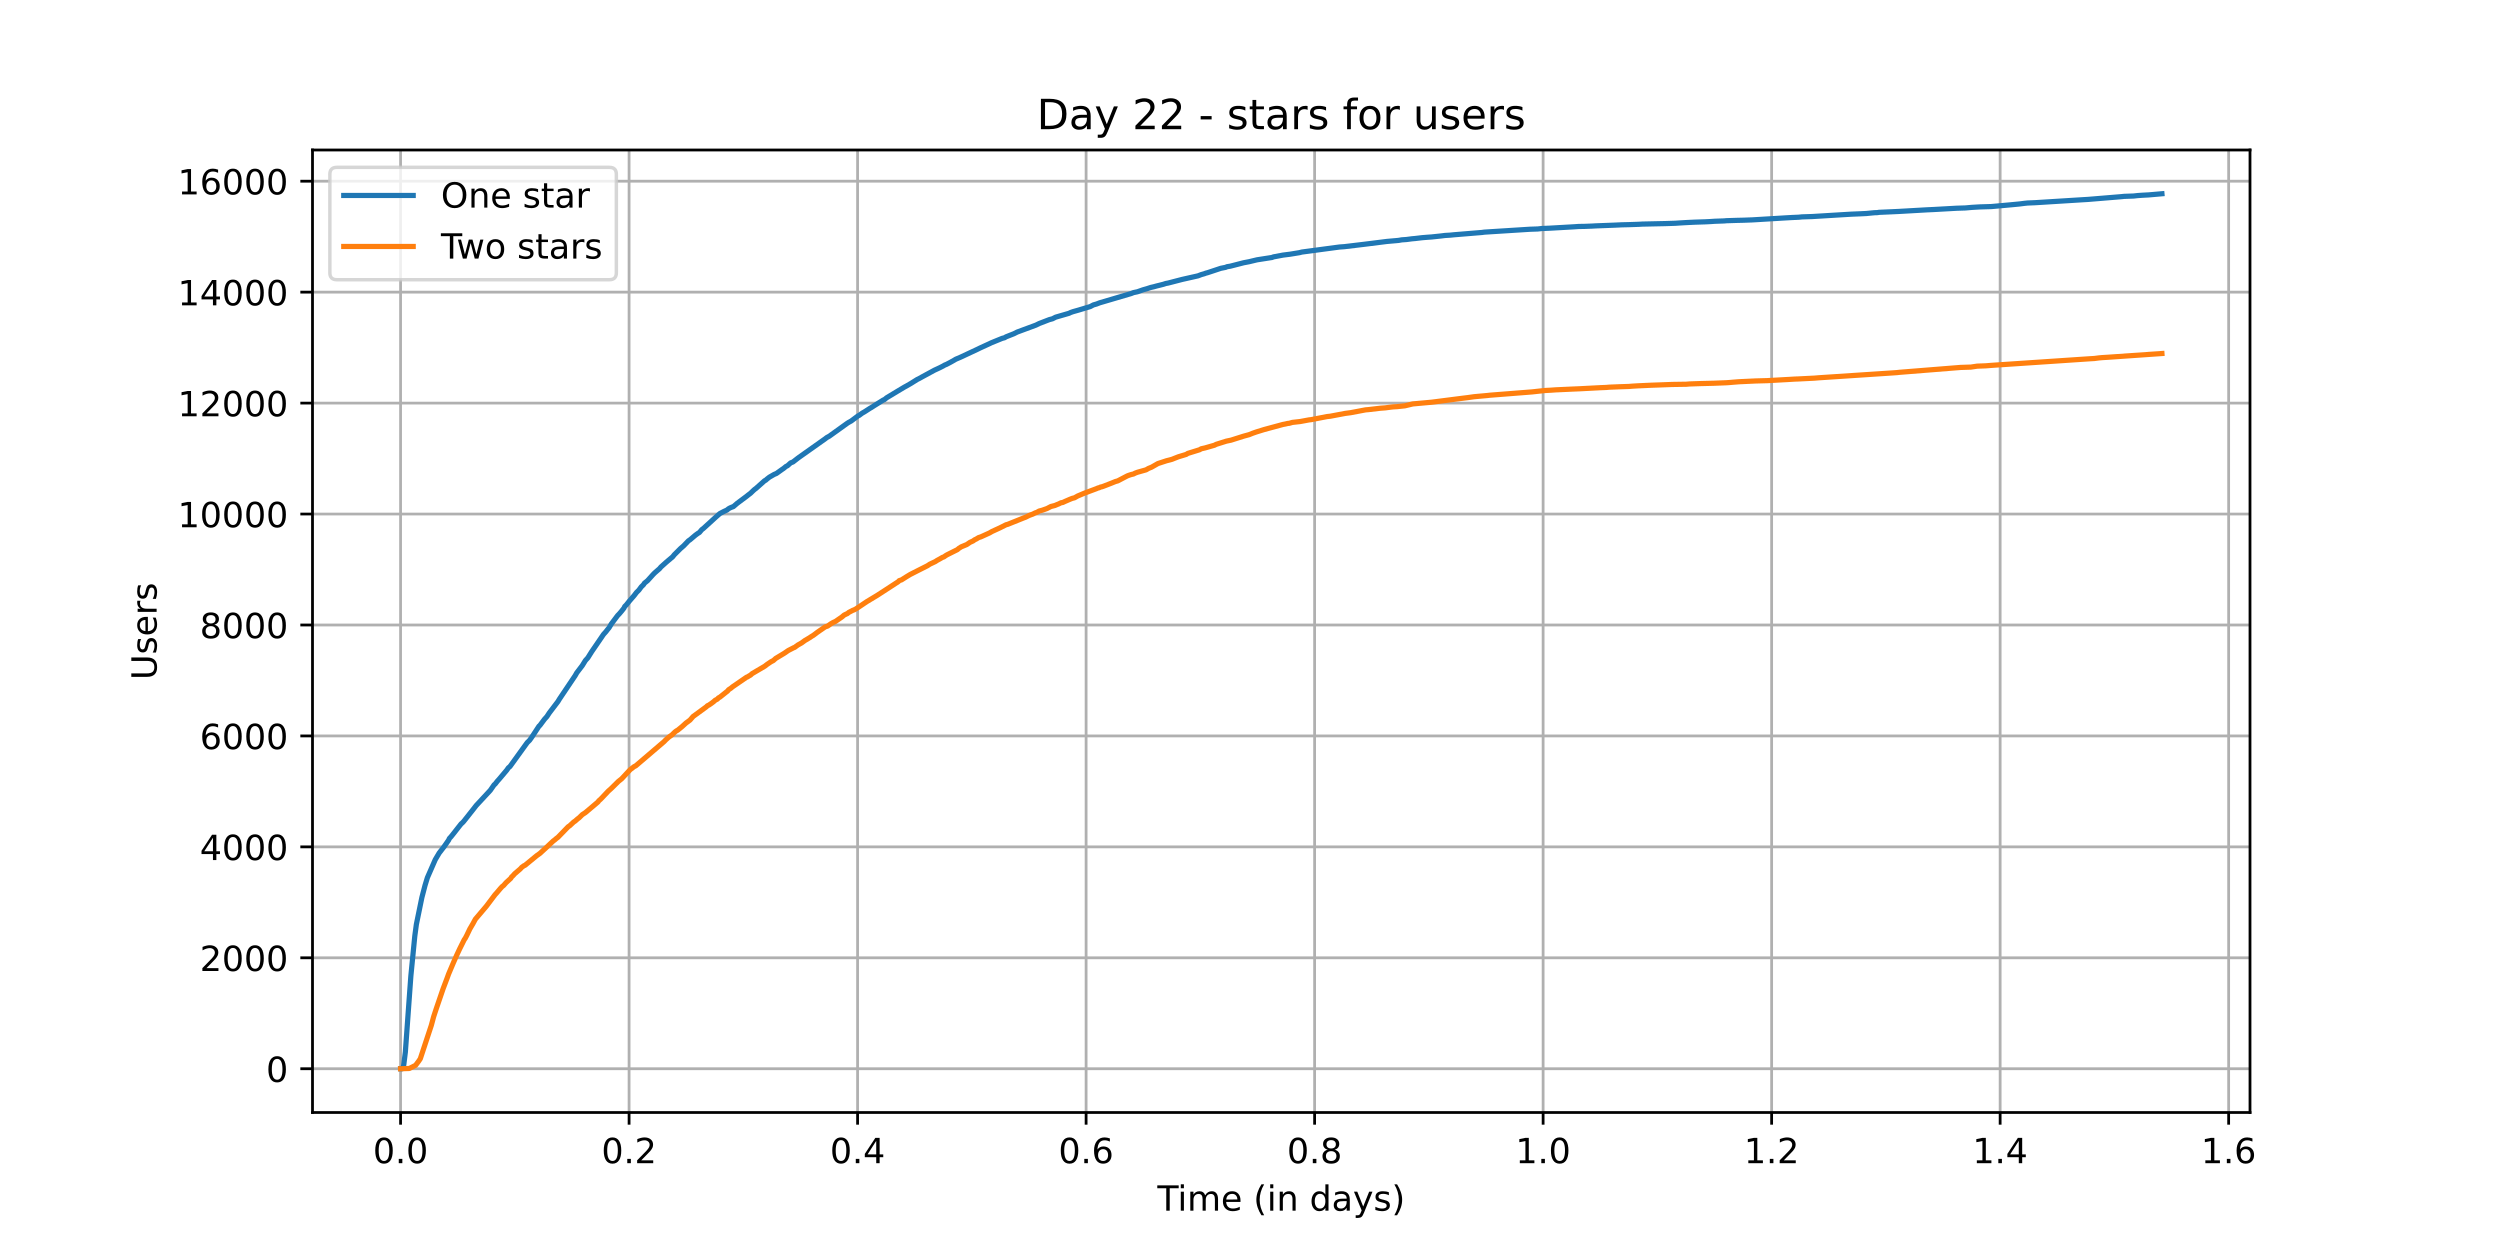 <?xml version="1.0" encoding="utf-8" standalone="no"?>
<!DOCTYPE svg PUBLIC "-//W3C//DTD SVG 1.1//EN"
  "http://www.w3.org/Graphics/SVG/1.1/DTD/svg11.dtd">
<!-- Created with matplotlib (https://matplotlib.org/) -->
<svg height="360pt" version="1.1" viewBox="0 0 720 360" width="720pt" xmlns="http://www.w3.org/2000/svg" xmlns:xlink="http://www.w3.org/1999/xlink">
 <defs>
  <style type="text/css">*{stroke-linecap:butt;stroke-linejoin:round;}</style>
 </defs>
 <g id="figure_1">
  <g id="patch_1">
   <path d="M 0 360 
L 720 360 
L 720 0 
L 0 0 
z
" style="fill:#ffffff;"/>
  </g>
  <g id="axes_1">
   <g id="patch_2">
    <path d="M 90 320.4 
L 648 320.4 
L 648 43.2 
L 90 43.2 
z
" style="fill:#ffffff;"/>
   </g>
   <g id="matplotlib.axis_1">
    <g id="xtick_1">
     <g id="line2d_1">
      <path clip-path="url(#p7022f9f838)" d="M 115.364 320.4 
L 115.364 43.2 
" style="fill:none;stroke:#b0b0b0;stroke-linecap:square;stroke-width:0.8;"/>
     </g>
     <g id="line2d_2">
      <defs>
       <path d="M 0 0 
L 0 3.5 
" id="m8495c98702" style="stroke:#000000;stroke-width:0.8;"/>
      </defs>
      <g>
       <use style="stroke:#000000;stroke-width:0.8;" x="115.364" xlink:href="#m8495c98702" y="320.4"/>
      </g>
     </g>
     <g id="text_1">
      <!-- 0.0 -->
      <g transform="translate(107.412 334.998)scale(0.1 -0.1)">
       <defs>
        <path d="M 31.781 66.406 
Q 24.172 66.406 20.328 58.906 
Q 16.5 51.422 16.5 36.375 
Q 16.5 21.391 20.328 13.891 
Q 24.172 6.391 31.781 6.391 
Q 39.453 6.391 43.281 13.891 
Q 47.125 21.391 47.125 36.375 
Q 47.125 51.422 43.281 58.906 
Q 39.453 66.406 31.781 66.406 
z
M 31.781 74.219 
Q 44.047 74.219 50.516 64.516 
Q 56.984 54.828 56.984 36.375 
Q 56.984 17.969 50.516 8.266 
Q 44.047 -1.422 31.781 -1.422 
Q 19.531 -1.422 13.062 8.266 
Q 6.594 17.969 6.594 36.375 
Q 6.594 54.828 13.062 64.516 
Q 19.531 74.219 31.781 74.219 
z
" id="DejaVuSans-48"/>
        <path d="M 10.688 12.406 
L 21 12.406 
L 21 0 
L 10.688 0 
z
" id="DejaVuSans-46"/>
       </defs>
       <use xlink:href="#DejaVuSans-48"/>
       <use x="63.623" xlink:href="#DejaVuSans-46"/>
       <use x="95.41" xlink:href="#DejaVuSans-48"/>
      </g>
     </g>
    </g>
    <g id="xtick_2">
     <g id="line2d_3">
      <path clip-path="url(#p7022f9f838)" d="M 181.174 320.4 
L 181.174 43.2 
" style="fill:none;stroke:#b0b0b0;stroke-linecap:square;stroke-width:0.8;"/>
     </g>
     <g id="line2d_4">
      <g>
       <use style="stroke:#000000;stroke-width:0.8;" x="181.174" xlink:href="#m8495c98702" y="320.4"/>
      </g>
     </g>
     <g id="text_2">
      <!-- 0.2 -->
      <g transform="translate(173.223 334.998)scale(0.1 -0.1)">
       <defs>
        <path d="M 19.188 8.297 
L 53.609 8.297 
L 53.609 0 
L 7.328 0 
L 7.328 8.297 
Q 12.938 14.109 22.625 23.891 
Q 32.328 33.688 34.812 36.531 
Q 39.547 41.844 41.422 45.531 
Q 43.312 49.219 43.312 52.781 
Q 43.312 58.594 39.234 62.25 
Q 35.156 65.922 28.609 65.922 
Q 23.969 65.922 18.812 64.312 
Q 13.672 62.703 7.812 59.422 
L 7.812 69.391 
Q 13.766 71.781 18.938 73 
Q 24.125 74.219 28.422 74.219 
Q 39.75 74.219 46.484 68.547 
Q 53.219 62.891 53.219 53.422 
Q 53.219 48.922 51.531 44.891 
Q 49.859 40.875 45.406 35.406 
Q 44.188 33.984 37.641 27.219 
Q 31.109 20.453 19.188 8.297 
z
" id="DejaVuSans-50"/>
       </defs>
       <use xlink:href="#DejaVuSans-48"/>
       <use x="63.623" xlink:href="#DejaVuSans-46"/>
       <use x="95.41" xlink:href="#DejaVuSans-50"/>
      </g>
     </g>
    </g>
    <g id="xtick_3">
     <g id="line2d_5">
      <path clip-path="url(#p7022f9f838)" d="M 246.985 320.4 
L 246.985 43.2 
" style="fill:none;stroke:#b0b0b0;stroke-linecap:square;stroke-width:0.8;"/>
     </g>
     <g id="line2d_6">
      <g>
       <use style="stroke:#000000;stroke-width:0.8;" x="246.985" xlink:href="#m8495c98702" y="320.4"/>
      </g>
     </g>
     <g id="text_3">
      <!-- 0.4 -->
      <g transform="translate(239.034 334.998)scale(0.1 -0.1)">
       <defs>
        <path d="M 37.797 64.312 
L 12.891 25.391 
L 37.797 25.391 
z
M 35.203 72.906 
L 47.609 72.906 
L 47.609 25.391 
L 58.016 25.391 
L 58.016 17.188 
L 47.609 17.188 
L 47.609 0 
L 37.797 0 
L 37.797 17.188 
L 4.891 17.188 
L 4.891 26.703 
z
" id="DejaVuSans-52"/>
       </defs>
       <use xlink:href="#DejaVuSans-48"/>
       <use x="63.623" xlink:href="#DejaVuSans-46"/>
       <use x="95.41" xlink:href="#DejaVuSans-52"/>
      </g>
     </g>
    </g>
    <g id="xtick_4">
     <g id="line2d_7">
      <path clip-path="url(#p7022f9f838)" d="M 312.796 320.4 
L 312.796 43.2 
" style="fill:none;stroke:#b0b0b0;stroke-linecap:square;stroke-width:0.8;"/>
     </g>
     <g id="line2d_8">
      <g>
       <use style="stroke:#000000;stroke-width:0.8;" x="312.796" xlink:href="#m8495c98702" y="320.4"/>
      </g>
     </g>
     <g id="text_4">
      <!-- 0.6 -->
      <g transform="translate(304.845 334.998)scale(0.1 -0.1)">
       <defs>
        <path d="M 33.016 40.375 
Q 26.375 40.375 22.484 35.828 
Q 18.609 31.297 18.609 23.391 
Q 18.609 15.531 22.484 10.953 
Q 26.375 6.391 33.016 6.391 
Q 39.656 6.391 43.531 10.953 
Q 47.406 15.531 47.406 23.391 
Q 47.406 31.297 43.531 35.828 
Q 39.656 40.375 33.016 40.375 
z
M 52.594 71.297 
L 52.594 62.312 
Q 48.875 64.062 45.094 64.984 
Q 41.312 65.922 37.594 65.922 
Q 27.828 65.922 22.672 59.328 
Q 17.531 52.734 16.797 39.406 
Q 19.672 43.656 24.016 45.922 
Q 28.375 48.188 33.594 48.188 
Q 44.578 48.188 50.953 41.516 
Q 57.328 34.859 57.328 23.391 
Q 57.328 12.156 50.688 5.359 
Q 44.047 -1.422 33.016 -1.422 
Q 20.359 -1.422 13.672 8.266 
Q 6.984 17.969 6.984 36.375 
Q 6.984 53.656 15.188 63.938 
Q 23.391 74.219 37.203 74.219 
Q 40.922 74.219 44.703 73.484 
Q 48.484 72.75 52.594 71.297 
z
" id="DejaVuSans-54"/>
       </defs>
       <use xlink:href="#DejaVuSans-48"/>
       <use x="63.623" xlink:href="#DejaVuSans-46"/>
       <use x="95.41" xlink:href="#DejaVuSans-54"/>
      </g>
     </g>
    </g>
    <g id="xtick_5">
     <g id="line2d_9">
      <path clip-path="url(#p7022f9f838)" d="M 378.607 320.4 
L 378.607 43.2 
" style="fill:none;stroke:#b0b0b0;stroke-linecap:square;stroke-width:0.8;"/>
     </g>
     <g id="line2d_10">
      <g>
       <use style="stroke:#000000;stroke-width:0.8;" x="378.607" xlink:href="#m8495c98702" y="320.4"/>
      </g>
     </g>
     <g id="text_5">
      <!-- 0.8 -->
      <g transform="translate(370.655 334.998)scale(0.1 -0.1)">
       <defs>
        <path d="M 31.781 34.625 
Q 24.75 34.625 20.719 30.859 
Q 16.703 27.094 16.703 20.516 
Q 16.703 13.922 20.719 10.156 
Q 24.75 6.391 31.781 6.391 
Q 38.812 6.391 42.859 10.172 
Q 46.922 13.969 46.922 20.516 
Q 46.922 27.094 42.891 30.859 
Q 38.875 34.625 31.781 34.625 
z
M 21.922 38.812 
Q 15.578 40.375 12.031 44.719 
Q 8.5 49.078 8.5 55.328 
Q 8.5 64.062 14.719 69.141 
Q 20.953 74.219 31.781 74.219 
Q 42.672 74.219 48.875 69.141 
Q 55.078 64.062 55.078 55.328 
Q 55.078 49.078 51.531 44.719 
Q 48 40.375 41.703 38.812 
Q 48.828 37.156 52.797 32.312 
Q 56.781 27.484 56.781 20.516 
Q 56.781 9.906 50.312 4.234 
Q 43.844 -1.422 31.781 -1.422 
Q 19.734 -1.422 13.25 4.234 
Q 6.781 9.906 6.781 20.516 
Q 6.781 27.484 10.781 32.312 
Q 14.797 37.156 21.922 38.812 
z
M 18.312 54.391 
Q 18.312 48.734 21.844 45.562 
Q 25.391 42.391 31.781 42.391 
Q 38.141 42.391 41.719 45.562 
Q 45.312 48.734 45.312 54.391 
Q 45.312 60.062 41.719 63.234 
Q 38.141 66.406 31.781 66.406 
Q 25.391 66.406 21.844 63.234 
Q 18.312 60.062 18.312 54.391 
z
" id="DejaVuSans-56"/>
       </defs>
       <use xlink:href="#DejaVuSans-48"/>
       <use x="63.623" xlink:href="#DejaVuSans-46"/>
       <use x="95.41" xlink:href="#DejaVuSans-56"/>
      </g>
     </g>
    </g>
    <g id="xtick_6">
     <g id="line2d_11">
      <path clip-path="url(#p7022f9f838)" d="M 444.418 320.4 
L 444.418 43.2 
" style="fill:none;stroke:#b0b0b0;stroke-linecap:square;stroke-width:0.8;"/>
     </g>
     <g id="line2d_12">
      <g>
       <use style="stroke:#000000;stroke-width:0.8;" x="444.418" xlink:href="#m8495c98702" y="320.4"/>
      </g>
     </g>
     <g id="text_6">
      <!-- 1.0 -->
      <g transform="translate(436.466 334.998)scale(0.1 -0.1)">
       <defs>
        <path d="M 12.406 8.297 
L 28.516 8.297 
L 28.516 63.922 
L 10.984 60.406 
L 10.984 69.391 
L 28.422 72.906 
L 38.281 72.906 
L 38.281 8.297 
L 54.391 8.297 
L 54.391 0 
L 12.406 0 
z
" id="DejaVuSans-49"/>
       </defs>
       <use xlink:href="#DejaVuSans-49"/>
       <use x="63.623" xlink:href="#DejaVuSans-46"/>
       <use x="95.41" xlink:href="#DejaVuSans-48"/>
      </g>
     </g>
    </g>
    <g id="xtick_7">
     <g id="line2d_13">
      <path clip-path="url(#p7022f9f838)" d="M 510.229 320.4 
L 510.229 43.2 
" style="fill:none;stroke:#b0b0b0;stroke-linecap:square;stroke-width:0.8;"/>
     </g>
     <g id="line2d_14">
      <g>
       <use style="stroke:#000000;stroke-width:0.8;" x="510.229" xlink:href="#m8495c98702" y="320.4"/>
      </g>
     </g>
     <g id="text_7">
      <!-- 1.2 -->
      <g transform="translate(502.277 334.998)scale(0.1 -0.1)">
       <use xlink:href="#DejaVuSans-49"/>
       <use x="63.623" xlink:href="#DejaVuSans-46"/>
       <use x="95.41" xlink:href="#DejaVuSans-50"/>
      </g>
     </g>
    </g>
    <g id="xtick_8">
     <g id="line2d_15">
      <path clip-path="url(#p7022f9f838)" d="M 576.039 320.4 
L 576.039 43.2 
" style="fill:none;stroke:#b0b0b0;stroke-linecap:square;stroke-width:0.8;"/>
     </g>
     <g id="line2d_16">
      <g>
       <use style="stroke:#000000;stroke-width:0.8;" x="576.039" xlink:href="#m8495c98702" y="320.4"/>
      </g>
     </g>
     <g id="text_8">
      <!-- 1.4 -->
      <g transform="translate(568.088 334.998)scale(0.1 -0.1)">
       <use xlink:href="#DejaVuSans-49"/>
       <use x="63.623" xlink:href="#DejaVuSans-46"/>
       <use x="95.41" xlink:href="#DejaVuSans-52"/>
      </g>
     </g>
    </g>
    <g id="xtick_9">
     <g id="line2d_17">
      <path clip-path="url(#p7022f9f838)" d="M 641.85 320.4 
L 641.85 43.2 
" style="fill:none;stroke:#b0b0b0;stroke-linecap:square;stroke-width:0.8;"/>
     </g>
     <g id="line2d_18">
      <g>
       <use style="stroke:#000000;stroke-width:0.8;" x="641.85" xlink:href="#m8495c98702" y="320.4"/>
      </g>
     </g>
     <g id="text_9">
      <!-- 1.6 -->
      <g transform="translate(633.899 334.998)scale(0.1 -0.1)">
       <use xlink:href="#DejaVuSans-49"/>
       <use x="63.623" xlink:href="#DejaVuSans-46"/>
       <use x="95.41" xlink:href="#DejaVuSans-54"/>
      </g>
     </g>
    </g>
    <g id="text_10">
     <!-- Time (in days) -->
     <g transform="translate(333.327 348.677)scale(0.1 -0.1)">
      <defs>
       <path d="M -0.297 72.906 
L 61.375 72.906 
L 61.375 64.594 
L 35.5 64.594 
L 35.5 0 
L 25.594 0 
L 25.594 64.594 
L -0.297 64.594 
z
" id="DejaVuSans-84"/>
       <path d="M 9.422 54.688 
L 18.406 54.688 
L 18.406 0 
L 9.422 0 
z
M 9.422 75.984 
L 18.406 75.984 
L 18.406 64.594 
L 9.422 64.594 
z
" id="DejaVuSans-105"/>
       <path d="M 52 44.188 
Q 55.375 50.25 60.062 53.125 
Q 64.75 56 71.094 56 
Q 79.641 56 84.281 50.016 
Q 88.922 44.047 88.922 33.016 
L 88.922 0 
L 79.891 0 
L 79.891 32.719 
Q 79.891 40.578 77.094 44.375 
Q 74.312 48.188 68.609 48.188 
Q 61.625 48.188 57.562 43.547 
Q 53.516 38.922 53.516 30.906 
L 53.516 0 
L 44.484 0 
L 44.484 32.719 
Q 44.484 40.625 41.703 44.406 
Q 38.922 48.188 33.109 48.188 
Q 26.219 48.188 22.156 43.531 
Q 18.109 38.875 18.109 30.906 
L 18.109 0 
L 9.078 0 
L 9.078 54.688 
L 18.109 54.688 
L 18.109 46.188 
Q 21.188 51.219 25.484 53.609 
Q 29.781 56 35.688 56 
Q 41.656 56 45.828 52.969 
Q 50 49.953 52 44.188 
z
" id="DejaVuSans-109"/>
       <path d="M 56.203 29.594 
L 56.203 25.203 
L 14.891 25.203 
Q 15.484 15.922 20.484 11.062 
Q 25.484 6.203 34.422 6.203 
Q 39.594 6.203 44.453 7.469 
Q 49.312 8.734 54.109 11.281 
L 54.109 2.781 
Q 49.266 0.734 44.188 -0.344 
Q 39.109 -1.422 33.891 -1.422 
Q 20.797 -1.422 13.156 6.188 
Q 5.516 13.812 5.516 26.812 
Q 5.516 40.234 12.766 48.109 
Q 20.016 56 32.328 56 
Q 43.359 56 49.781 48.891 
Q 56.203 41.797 56.203 29.594 
z
M 47.219 32.234 
Q 47.125 39.594 43.094 43.984 
Q 39.062 48.391 32.422 48.391 
Q 24.906 48.391 20.391 44.141 
Q 15.875 39.891 15.188 32.172 
z
" id="DejaVuSans-101"/>
       <path id="DejaVuSans-32"/>
       <path d="M 31 75.875 
Q 24.469 64.656 21.281 53.656 
Q 18.109 42.672 18.109 31.391 
Q 18.109 20.125 21.312 9.062 
Q 24.516 -2 31 -13.188 
L 23.188 -13.188 
Q 15.875 -1.703 12.234 9.375 
Q 8.594 20.453 8.594 31.391 
Q 8.594 42.281 12.203 53.312 
Q 15.828 64.359 23.188 75.875 
z
" id="DejaVuSans-40"/>
       <path d="M 54.891 33.016 
L 54.891 0 
L 45.906 0 
L 45.906 32.719 
Q 45.906 40.484 42.875 44.328 
Q 39.844 48.188 33.797 48.188 
Q 26.516 48.188 22.312 43.547 
Q 18.109 38.922 18.109 30.906 
L 18.109 0 
L 9.078 0 
L 9.078 54.688 
L 18.109 54.688 
L 18.109 46.188 
Q 21.344 51.125 25.703 53.562 
Q 30.078 56 35.797 56 
Q 45.219 56 50.047 50.172 
Q 54.891 44.344 54.891 33.016 
z
" id="DejaVuSans-110"/>
       <path d="M 45.406 46.391 
L 45.406 75.984 
L 54.391 75.984 
L 54.391 0 
L 45.406 0 
L 45.406 8.203 
Q 42.578 3.328 38.25 0.953 
Q 33.938 -1.422 27.875 -1.422 
Q 17.969 -1.422 11.734 6.484 
Q 5.516 14.406 5.516 27.297 
Q 5.516 40.188 11.734 48.094 
Q 17.969 56 27.875 56 
Q 33.938 56 38.25 53.625 
Q 42.578 51.266 45.406 46.391 
z
M 14.797 27.297 
Q 14.797 17.391 18.875 11.75 
Q 22.953 6.109 30.078 6.109 
Q 37.203 6.109 41.297 11.75 
Q 45.406 17.391 45.406 27.297 
Q 45.406 37.203 41.297 42.844 
Q 37.203 48.484 30.078 48.484 
Q 22.953 48.484 18.875 42.844 
Q 14.797 37.203 14.797 27.297 
z
" id="DejaVuSans-100"/>
       <path d="M 34.281 27.484 
Q 23.391 27.484 19.188 25 
Q 14.984 22.516 14.984 16.5 
Q 14.984 11.719 18.141 8.906 
Q 21.297 6.109 26.703 6.109 
Q 34.188 6.109 38.703 11.406 
Q 43.219 16.703 43.219 25.484 
L 43.219 27.484 
z
M 52.203 31.203 
L 52.203 0 
L 43.219 0 
L 43.219 8.297 
Q 40.141 3.328 35.547 0.953 
Q 30.953 -1.422 24.312 -1.422 
Q 15.922 -1.422 10.953 3.297 
Q 6 8.016 6 15.922 
Q 6 25.141 12.172 29.828 
Q 18.359 34.516 30.609 34.516 
L 43.219 34.516 
L 43.219 35.406 
Q 43.219 41.609 39.141 45 
Q 35.062 48.391 27.688 48.391 
Q 23 48.391 18.547 47.266 
Q 14.109 46.141 10.016 43.891 
L 10.016 52.203 
Q 14.938 54.109 19.578 55.047 
Q 24.219 56 28.609 56 
Q 40.484 56 46.344 49.844 
Q 52.203 43.703 52.203 31.203 
z
" id="DejaVuSans-97"/>
       <path d="M 32.172 -5.078 
Q 28.375 -14.844 24.75 -17.812 
Q 21.141 -20.797 15.094 -20.797 
L 7.906 -20.797 
L 7.906 -13.281 
L 13.188 -13.281 
Q 16.891 -13.281 18.938 -11.516 
Q 21 -9.766 23.484 -3.219 
L 25.094 0.875 
L 2.984 54.688 
L 12.5 54.688 
L 29.594 11.922 
L 46.688 54.688 
L 56.203 54.688 
z
" id="DejaVuSans-121"/>
       <path d="M 44.281 53.078 
L 44.281 44.578 
Q 40.484 46.531 36.375 47.5 
Q 32.281 48.484 27.875 48.484 
Q 21.188 48.484 17.844 46.438 
Q 14.5 44.391 14.5 40.281 
Q 14.5 37.156 16.891 35.375 
Q 19.281 33.594 26.516 31.984 
L 29.594 31.297 
Q 39.156 29.25 43.188 25.516 
Q 47.219 21.781 47.219 15.094 
Q 47.219 7.469 41.188 3.016 
Q 35.156 -1.422 24.609 -1.422 
Q 20.219 -1.422 15.453 -0.562 
Q 10.688 0.297 5.422 2 
L 5.422 11.281 
Q 10.406 8.688 15.234 7.391 
Q 20.062 6.109 24.812 6.109 
Q 31.156 6.109 34.562 8.281 
Q 37.984 10.453 37.984 14.406 
Q 37.984 18.062 35.516 20.016 
Q 33.062 21.969 24.703 23.781 
L 21.578 24.516 
Q 13.234 26.266 9.516 29.906 
Q 5.812 33.547 5.812 39.891 
Q 5.812 47.609 11.281 51.797 
Q 16.75 56 26.812 56 
Q 31.781 56 36.172 55.266 
Q 40.578 54.547 44.281 53.078 
z
" id="DejaVuSans-115"/>
       <path d="M 8.016 75.875 
L 15.828 75.875 
Q 23.141 64.359 26.781 53.312 
Q 30.422 42.281 30.422 31.391 
Q 30.422 20.453 26.781 9.375 
Q 23.141 -1.703 15.828 -13.188 
L 8.016 -13.188 
Q 14.5 -2 17.703 9.062 
Q 20.906 20.125 20.906 31.391 
Q 20.906 42.672 17.703 53.656 
Q 14.5 64.656 8.016 75.875 
z
" id="DejaVuSans-41"/>
      </defs>
      <use xlink:href="#DejaVuSans-84"/>
      <use x="57.959" xlink:href="#DejaVuSans-105"/>
      <use x="85.742" xlink:href="#DejaVuSans-109"/>
      <use x="183.154" xlink:href="#DejaVuSans-101"/>
      <use x="244.678" xlink:href="#DejaVuSans-32"/>
      <use x="276.465" xlink:href="#DejaVuSans-40"/>
      <use x="315.479" xlink:href="#DejaVuSans-105"/>
      <use x="343.262" xlink:href="#DejaVuSans-110"/>
      <use x="406.641" xlink:href="#DejaVuSans-32"/>
      <use x="438.428" xlink:href="#DejaVuSans-100"/>
      <use x="501.904" xlink:href="#DejaVuSans-97"/>
      <use x="563.184" xlink:href="#DejaVuSans-121"/>
      <use x="622.363" xlink:href="#DejaVuSans-115"/>
      <use x="674.463" xlink:href="#DejaVuSans-41"/>
     </g>
    </g>
   </g>
   <g id="matplotlib.axis_2">
    <g id="ytick_1">
     <g id="line2d_19">
      <path clip-path="url(#p7022f9f838)" d="M 90 307.8 
L 648 307.8 
" style="fill:none;stroke:#b0b0b0;stroke-linecap:square;stroke-width:0.8;"/>
     </g>
     <g id="line2d_20">
      <defs>
       <path d="M 0 0 
L -3.5 0 
" id="m75732cd779" style="stroke:#000000;stroke-width:0.8;"/>
      </defs>
      <g>
       <use style="stroke:#000000;stroke-width:0.8;" x="90" xlink:href="#m75732cd779" y="307.8"/>
      </g>
     </g>
     <g id="text_11">
      <!-- 0 -->
      <g transform="translate(76.638 311.599)scale(0.1 -0.1)">
       <use xlink:href="#DejaVuSans-48"/>
      </g>
     </g>
    </g>
    <g id="ytick_2">
     <g id="line2d_21">
      <path clip-path="url(#p7022f9f838)" d="M 90 275.849 
L 648 275.849 
" style="fill:none;stroke:#b0b0b0;stroke-linecap:square;stroke-width:0.8;"/>
     </g>
     <g id="line2d_22">
      <g>
       <use style="stroke:#000000;stroke-width:0.8;" x="90" xlink:href="#m75732cd779" y="275.849"/>
      </g>
     </g>
     <g id="text_12">
      <!-- 2000 -->
      <g transform="translate(57.55 279.648)scale(0.1 -0.1)">
       <use xlink:href="#DejaVuSans-50"/>
       <use x="63.623" xlink:href="#DejaVuSans-48"/>
       <use x="127.246" xlink:href="#DejaVuSans-48"/>
       <use x="190.869" xlink:href="#DejaVuSans-48"/>
      </g>
     </g>
    </g>
    <g id="ytick_3">
     <g id="line2d_23">
      <path clip-path="url(#p7022f9f838)" d="M 90 243.897 
L 648 243.897 
" style="fill:none;stroke:#b0b0b0;stroke-linecap:square;stroke-width:0.8;"/>
     </g>
     <g id="line2d_24">
      <g>
       <use style="stroke:#000000;stroke-width:0.8;" x="90" xlink:href="#m75732cd779" y="243.897"/>
      </g>
     </g>
     <g id="text_13">
      <!-- 4000 -->
      <g transform="translate(57.55 247.697)scale(0.1 -0.1)">
       <use xlink:href="#DejaVuSans-52"/>
       <use x="63.623" xlink:href="#DejaVuSans-48"/>
       <use x="127.246" xlink:href="#DejaVuSans-48"/>
       <use x="190.869" xlink:href="#DejaVuSans-48"/>
      </g>
     </g>
    </g>
    <g id="ytick_4">
     <g id="line2d_25">
      <path clip-path="url(#p7022f9f838)" d="M 90 211.946 
L 648 211.946 
" style="fill:none;stroke:#b0b0b0;stroke-linecap:square;stroke-width:0.8;"/>
     </g>
     <g id="line2d_26">
      <g>
       <use style="stroke:#000000;stroke-width:0.8;" x="90" xlink:href="#m75732cd779" y="211.946"/>
      </g>
     </g>
     <g id="text_14">
      <!-- 6000 -->
      <g transform="translate(57.55 215.745)scale(0.1 -0.1)">
       <use xlink:href="#DejaVuSans-54"/>
       <use x="63.623" xlink:href="#DejaVuSans-48"/>
       <use x="127.246" xlink:href="#DejaVuSans-48"/>
       <use x="190.869" xlink:href="#DejaVuSans-48"/>
      </g>
     </g>
    </g>
    <g id="ytick_5">
     <g id="line2d_27">
      <path clip-path="url(#p7022f9f838)" d="M 90 179.995 
L 648 179.995 
" style="fill:none;stroke:#b0b0b0;stroke-linecap:square;stroke-width:0.8;"/>
     </g>
     <g id="line2d_28">
      <g>
       <use style="stroke:#000000;stroke-width:0.8;" x="90" xlink:href="#m75732cd779" y="179.995"/>
      </g>
     </g>
     <g id="text_15">
      <!-- 8000 -->
      <g transform="translate(57.55 183.794)scale(0.1 -0.1)">
       <use xlink:href="#DejaVuSans-56"/>
       <use x="63.623" xlink:href="#DejaVuSans-48"/>
       <use x="127.246" xlink:href="#DejaVuSans-48"/>
       <use x="190.869" xlink:href="#DejaVuSans-48"/>
      </g>
     </g>
    </g>
    <g id="ytick_6">
     <g id="line2d_29">
      <path clip-path="url(#p7022f9f838)" d="M 90 148.043 
L 648 148.043 
" style="fill:none;stroke:#b0b0b0;stroke-linecap:square;stroke-width:0.8;"/>
     </g>
     <g id="line2d_30">
      <g>
       <use style="stroke:#000000;stroke-width:0.8;" x="90" xlink:href="#m75732cd779" y="148.043"/>
      </g>
     </g>
     <g id="text_16">
      <!-- 10000 -->
      <g transform="translate(51.188 151.843)scale(0.1 -0.1)">
       <use xlink:href="#DejaVuSans-49"/>
       <use x="63.623" xlink:href="#DejaVuSans-48"/>
       <use x="127.246" xlink:href="#DejaVuSans-48"/>
       <use x="190.869" xlink:href="#DejaVuSans-48"/>
       <use x="254.492" xlink:href="#DejaVuSans-48"/>
      </g>
     </g>
    </g>
    <g id="ytick_7">
     <g id="line2d_31">
      <path clip-path="url(#p7022f9f838)" d="M 90 116.092 
L 648 116.092 
" style="fill:none;stroke:#b0b0b0;stroke-linecap:square;stroke-width:0.8;"/>
     </g>
     <g id="line2d_32">
      <g>
       <use style="stroke:#000000;stroke-width:0.8;" x="90" xlink:href="#m75732cd779" y="116.092"/>
      </g>
     </g>
     <g id="text_17">
      <!-- 12000 -->
      <g transform="translate(51.188 119.891)scale(0.1 -0.1)">
       <use xlink:href="#DejaVuSans-49"/>
       <use x="63.623" xlink:href="#DejaVuSans-50"/>
       <use x="127.246" xlink:href="#DejaVuSans-48"/>
       <use x="190.869" xlink:href="#DejaVuSans-48"/>
       <use x="254.492" xlink:href="#DejaVuSans-48"/>
      </g>
     </g>
    </g>
    <g id="ytick_8">
     <g id="line2d_33">
      <path clip-path="url(#p7022f9f838)" d="M 90 84.141 
L 648 84.141 
" style="fill:none;stroke:#b0b0b0;stroke-linecap:square;stroke-width:0.8;"/>
     </g>
     <g id="line2d_34">
      <g>
       <use style="stroke:#000000;stroke-width:0.8;" x="90" xlink:href="#m75732cd779" y="84.141"/>
      </g>
     </g>
     <g id="text_18">
      <!-- 14000 -->
      <g transform="translate(51.188 87.94)scale(0.1 -0.1)">
       <use xlink:href="#DejaVuSans-49"/>
       <use x="63.623" xlink:href="#DejaVuSans-52"/>
       <use x="127.246" xlink:href="#DejaVuSans-48"/>
       <use x="190.869" xlink:href="#DejaVuSans-48"/>
       <use x="254.492" xlink:href="#DejaVuSans-48"/>
      </g>
     </g>
    </g>
    <g id="ytick_9">
     <g id="line2d_35">
      <path clip-path="url(#p7022f9f838)" d="M 90 52.19 
L 648 52.19 
" style="fill:none;stroke:#b0b0b0;stroke-linecap:square;stroke-width:0.8;"/>
     </g>
     <g id="line2d_36">
      <g>
       <use style="stroke:#000000;stroke-width:0.8;" x="90" xlink:href="#m75732cd779" y="52.19"/>
      </g>
     </g>
     <g id="text_19">
      <!-- 16000 -->
      <g transform="translate(51.188 55.989)scale(0.1 -0.1)">
       <use xlink:href="#DejaVuSans-49"/>
       <use x="63.623" xlink:href="#DejaVuSans-54"/>
       <use x="127.246" xlink:href="#DejaVuSans-48"/>
       <use x="190.869" xlink:href="#DejaVuSans-48"/>
       <use x="254.492" xlink:href="#DejaVuSans-48"/>
      </g>
     </g>
    </g>
    <g id="text_20">
     <!-- Users -->
     <g transform="translate(45.108 195.801)rotate(-90)scale(0.1 -0.1)">
      <defs>
       <path d="M 8.688 72.906 
L 18.609 72.906 
L 18.609 28.609 
Q 18.609 16.891 22.844 11.734 
Q 27.094 6.594 36.625 6.594 
Q 46.094 6.594 50.344 11.734 
Q 54.594 16.891 54.594 28.609 
L 54.594 72.906 
L 64.5 72.906 
L 64.5 27.391 
Q 64.5 13.141 57.438 5.859 
Q 50.391 -1.422 36.625 -1.422 
Q 22.797 -1.422 15.734 5.859 
Q 8.688 13.141 8.688 27.391 
z
" id="DejaVuSans-85"/>
       <path d="M 41.109 46.297 
Q 39.594 47.172 37.812 47.578 
Q 36.031 48 33.891 48 
Q 26.266 48 22.188 43.047 
Q 18.109 38.094 18.109 28.812 
L 18.109 0 
L 9.078 0 
L 9.078 54.688 
L 18.109 54.688 
L 18.109 46.188 
Q 20.953 51.172 25.484 53.578 
Q 30.031 56 36.531 56 
Q 37.453 56 38.578 55.875 
Q 39.703 55.766 41.062 55.516 
z
" id="DejaVuSans-114"/>
      </defs>
      <use xlink:href="#DejaVuSans-85"/>
      <use x="73.193" xlink:href="#DejaVuSans-115"/>
      <use x="125.293" xlink:href="#DejaVuSans-101"/>
      <use x="186.816" xlink:href="#DejaVuSans-114"/>
      <use x="227.93" xlink:href="#DejaVuSans-115"/>
     </g>
    </g>
   </g>
   <g id="line2d_37">
    <path clip-path="url(#p7022f9f838)" d="M 115.364 307.8 
L 115.84 307.8 
L 116.064 307.608 
L 116.293 306.618 
L 116.746 302.943 
L 117.653 290.387 
L 118.33 281.073 
L 119.462 269.586 
L 119.915 266.215 
L 121.499 258.483 
L 122.406 255 
L 123.087 252.764 
L 123.99 250.703 
L 125.35 247.588 
L 126.484 245.671 
L 127.84 243.913 
L 128.522 242.939 
L 129.2 241.964 
L 129.425 241.469 
L 129.878 240.99 
L 130.784 239.856 
L 131.691 238.689 
L 132.822 237.252 
L 133.05 237.076 
L 133.504 236.612 
L 136.447 232.89 
L 137.125 232.011 
L 141.204 227.618 
L 141.882 226.644 
L 142.335 225.989 
L 142.56 225.845 
L 143.242 224.966 
L 143.695 224.471 
L 145.957 221.787 
L 146.411 221.132 
L 146.864 220.765 
L 151.845 213.863 
L 152.527 213.192 
L 153.205 212.234 
L 155.242 209.118 
L 155.471 208.943 
L 156.827 207.121 
L 157.508 206.371 
L 158.186 205.332 
L 160.677 202.057 
L 161.13 201.306 
L 165.659 194.565 
L 166.112 193.766 
L 167.696 191.689 
L 168.603 190.219 
L 169.284 189.468 
L 170.415 187.663 
L 171.775 185.682 
L 173.813 182.695 
L 174.491 181.944 
L 174.944 181.353 
L 175.397 180.81 
L 176.075 179.675 
L 177.888 177.263 
L 178.341 176.8 
L 179.019 176.001 
L 179.701 175.138 
L 179.925 174.659 
L 180.378 174.212 
L 181.285 173.077 
L 182.641 171.512 
L 183.322 170.617 
L 184 169.946 
L 184.682 169.019 
L 185.36 168.348 
L 185.585 167.965 
L 186.491 167.23 
L 188.075 165.473 
L 188.529 165.01 
L 189.664 164.019 
L 189.888 163.843 
L 190.342 163.3 
L 191.926 161.878 
L 193.739 160.345 
L 194.192 159.77 
L 196.001 157.964 
L 196.907 157.182 
L 198.267 155.76 
L 198.72 155.456 
L 200.305 154.114 
L 200.986 153.619 
L 201.436 153.347 
L 202.117 152.533 
L 202.571 152.197 
L 204.38 150.552 
L 205.968 149.098 
L 206.417 148.698 
L 207.324 147.9 
L 208.459 147.309 
L 209.361 146.893 
L 209.814 146.526 
L 210.268 146.27 
L 210.949 145.983 
L 211.174 145.935 
L 212.305 144.96 
L 215.024 142.931 
L 215.478 142.564 
L 216.156 142.053 
L 216.833 141.398 
L 217.287 140.982 
L 217.74 140.647 
L 220.231 138.426 
L 220.459 138.346 
L 220.912 137.947 
L 221.59 137.42 
L 222.95 136.637 
L 223.628 136.349 
L 225.212 135.215 
L 225.665 134.911 
L 226.343 134.352 
L 226.796 134.129 
L 227.703 133.314 
L 228.385 133.042 
L 229.74 131.988 
L 230.194 131.652 
L 237.666 126.364 
L 238.119 126.013 
L 238.797 125.646 
L 244.007 121.907 
L 244.46 121.62 
L 245.138 121.252 
L 247.176 119.735 
L 247.404 119.655 
L 247.857 119.319 
L 248.311 118.984 
L 248.989 118.6 
L 250.573 117.578 
L 251.026 117.322 
L 251.708 116.875 
L 253.97 115.469 
L 254.423 115.182 
L 254.652 115.134 
L 255.33 114.574 
L 258.502 112.657 
L 260.54 111.443 
L 260.993 111.204 
L 262.349 110.421 
L 264.162 109.286 
L 264.84 108.951 
L 265.521 108.568 
L 269.143 106.603 
L 270.05 106.187 
L 270.727 105.868 
L 271.634 105.404 
L 272.087 105.133 
L 272.544 104.957 
L 273.675 104.366 
L 274.81 103.727 
L 275.263 103.455 
L 276.619 102.88 
L 281.601 100.548 
L 282.282 100.212 
L 285.002 98.966 
L 285.455 98.743 
L 288.624 97.449 
L 289.301 97.273 
L 289.755 97.001 
L 292.021 96.107 
L 292.927 95.643 
L 298.362 93.63 
L 299.268 93.183 
L 299.722 93.007 
L 302.212 92.049 
L 303.119 91.809 
L 304.025 91.346 
L 307.876 90.228 
L 308.329 90.004 
L 309.01 89.764 
L 310.595 89.317 
L 313.992 88.294 
L 314.898 87.815 
L 315.805 87.56 
L 316.711 87.208 
L 325.772 84.54 
L 326.453 84.269 
L 327.585 84.029 
L 329.173 83.47 
L 330.304 83.15 
L 331.435 82.783 
L 332.341 82.575 
L 333.023 82.383 
L 333.926 82.16 
L 335.061 81.872 
L 335.738 81.649 
L 336.42 81.521 
L 340.495 80.466 
L 345.027 79.444 
L 345.934 79.093 
L 346.84 78.837 
L 347.293 78.661 
L 347.747 78.549 
L 351.597 77.271 
L 352.957 77 
L 353.41 76.808 
L 354.316 76.664 
L 358.167 75.674 
L 359.755 75.37 
L 362.017 74.827 
L 366.321 74.156 
L 366.774 73.98 
L 368.815 73.597 
L 369.493 73.469 
L 371.531 73.213 
L 374.25 72.766 
L 374.932 72.59 
L 385.801 71.137 
L 387.161 71.041 
L 392.371 70.418 
L 394.184 70.194 
L 399.394 69.539 
L 400.3 69.459 
L 402.113 69.299 
L 402.791 69.236 
L 403.697 69.076 
L 405.057 68.98 
L 406.641 68.772 
L 407.548 68.692 
L 409.589 68.453 
L 410.945 68.341 
L 412.305 68.245 
L 415.024 67.957 
L 416.155 67.814 
L 417.739 67.718 
L 418.646 67.622 
L 426.8 66.951 
L 427.478 66.855 
L 440.609 66.024 
L 442.875 65.945 
L 444.006 65.817 
L 446.272 65.721 
L 453.292 65.321 
L 454.651 65.226 
L 456.46 65.194 
L 458.498 65.114 
L 459.633 65.05 
L 462.123 64.954 
L 465.067 64.842 
L 467.105 64.746 
L 469.143 64.698 
L 471.858 64.603 
L 472.993 64.539 
L 477.293 64.443 
L 479.559 64.395 
L 482.503 64.299 
L 483.634 64.219 
L 484.993 64.139 
L 486.125 64.075 
L 488.162 63.98 
L 491.106 63.884 
L 492.694 63.804 
L 493.825 63.724 
L 496.541 63.628 
L 497.223 63.564 
L 500.167 63.468 
L 502.204 63.42 
L 504.695 63.325 
L 513.751 62.781 
L 515.111 62.701 
L 516.242 62.638 
L 518.055 62.558 
L 518.961 62.462 
L 521.905 62.366 
L 531.868 61.759 
L 533.232 61.679 
L 535.947 61.567 
L 537.536 61.487 
L 539.798 61.264 
L 540.704 61.232 
L 541.157 61.152 
L 544.779 60.992 
L 546.832 60.896 
L 554.933 60.433 
L 556.97 60.337 
L 563.536 59.97 
L 566.027 59.89 
L 567.84 59.73 
L 569.424 59.634 
L 570.33 59.586 
L 573.499 59.49 
L 579.159 58.979 
L 581.649 58.74 
L 583.009 58.564 
L 583.915 58.468 
L 586.178 58.372 
L 599.766 57.525 
L 601.351 57.43 
L 610.86 56.647 
L 611.767 56.551 
L 614.482 56.455 
L 615.617 56.327 
L 616.973 56.231 
L 618.786 56.135 
L 622.636 55.8 
L 622.636 55.8 
" style="fill:none;stroke:#1f77b4;stroke-linecap:square;stroke-width:1.5;"/>
   </g>
   <g id="line2d_38">
    <path clip-path="url(#p7022f9f838)" d="M 115.364 307.8 
L 117.877 307.72 
L 119.69 306.81 
L 120.597 305.595 
L 121.05 304.908 
L 124.218 295.307 
L 124.896 292.783 
L 125.578 290.706 
L 127.616 284.747 
L 128.747 281.76 
L 129.2 280.514 
L 130.56 277.302 
L 131.466 275.242 
L 132.369 273.309 
L 133.728 270.577 
L 133.957 270.289 
L 134.41 269.426 
L 135.313 267.541 
L 136.219 265.992 
L 136.901 264.73 
L 140.069 260.991 
L 142.56 257.684 
L 143.013 257.189 
L 144.148 255.847 
L 144.601 255.352 
L 145.051 255 
L 145.733 254.218 
L 147.092 252.972 
L 147.317 252.588 
L 147.77 252.157 
L 148.223 251.646 
L 149.808 250.288 
L 150.261 249.792 
L 150.939 249.297 
L 151.167 249.233 
L 154.564 246.438 
L 155.471 245.798 
L 157.28 244.137 
L 159.317 242.22 
L 159.771 241.884 
L 160.224 241.485 
L 160.677 241.15 
L 163.621 238.114 
L 164.074 237.811 
L 165.205 236.756 
L 165.659 236.453 
L 166.34 235.846 
L 166.794 235.51 
L 167.696 234.616 
L 168.603 234.024 
L 172.228 230.957 
L 172.453 230.622 
L 172.906 230.238 
L 173.359 229.775 
L 175.168 227.858 
L 176.075 227.043 
L 178.112 225.03 
L 179.019 224.311 
L 181.51 221.643 
L 182.641 220.781 
L 183.094 220.557 
L 191.248 213.592 
L 191.701 213.112 
L 192.608 212.298 
L 193.51 211.659 
L 194.417 210.78 
L 194.87 210.444 
L 195.098 210.348 
L 195.776 209.805 
L 196.454 209.246 
L 197.589 208.208 
L 198.042 207.888 
L 198.72 207.377 
L 199.627 206.339 
L 203.477 203.527 
L 203.702 203.271 
L 204.155 203.064 
L 204.833 202.6 
L 205.515 202.089 
L 205.968 201.674 
L 206.646 201.322 
L 206.87 201.019 
L 207.324 200.779 
L 209.59 198.974 
L 209.814 198.654 
L 210.496 198.207 
L 210.949 197.824 
L 215.024 195.028 
L 215.249 194.964 
L 215.702 194.676 
L 216.156 194.421 
L 216.609 194.005 
L 220.231 191.881 
L 220.912 191.353 
L 221.362 191.05 
L 222.043 190.587 
L 222.721 190.235 
L 223.399 189.628 
L 225.89 188.126 
L 227.025 187.344 
L 227.931 186.88 
L 228.609 186.529 
L 228.834 186.465 
L 229.74 185.794 
L 230.872 185.155 
L 231.778 184.484 
L 232.913 183.813 
L 234.497 182.79 
L 235.175 182.263 
L 236.082 181.624 
L 237.666 180.538 
L 238.348 180.314 
L 239.25 179.675 
L 239.932 179.276 
L 240.61 178.972 
L 242.423 177.726 
L 243.101 177.151 
L 243.782 176.816 
L 244.007 176.736 
L 244.46 176.368 
L 245.591 175.777 
L 246.045 175.617 
L 246.951 175.074 
L 249.666 173.253 
L 252.61 171.48 
L 258.727 167.502 
L 258.955 167.23 
L 259.633 167.007 
L 260.311 166.575 
L 260.993 166.144 
L 262.124 165.457 
L 264.162 164.418 
L 267.106 162.933 
L 267.783 162.485 
L 269.372 161.735 
L 269.825 161.431 
L 270.727 160.936 
L 271.409 160.536 
L 271.862 160.377 
L 272.316 160.041 
L 272.773 159.77 
L 275.717 158.3 
L 276.166 157.916 
L 276.848 157.485 
L 278.432 156.83 
L 279.338 156.207 
L 280.245 155.792 
L 280.698 155.456 
L 281.151 155.248 
L 281.829 154.833 
L 282.507 154.609 
L 285.002 153.475 
L 285.68 153.076 
L 287.946 152.037 
L 289.755 151.127 
L 290.208 151.015 
L 294.74 149.194 
L 295.418 148.938 
L 296.324 148.475 
L 297.002 148.219 
L 297.455 148.059 
L 298.137 147.708 
L 298.59 147.564 
L 299.268 147.181 
L 300.175 146.941 
L 300.628 146.781 
L 301.534 146.462 
L 302.666 145.871 
L 303.8 145.583 
L 304.478 145.296 
L 304.932 145.12 
L 305.609 144.784 
L 306.063 144.721 
L 306.744 144.401 
L 308.104 143.81 
L 308.782 143.538 
L 309.464 143.363 
L 310.366 142.851 
L 311.954 142.18 
L 312.632 141.909 
L 315.805 140.727 
L 316.258 140.519 
L 316.483 140.503 
L 316.936 140.279 
L 317.389 140.183 
L 317.842 140.024 
L 320.108 139.145 
L 321.243 138.682 
L 321.921 138.49 
L 324.641 137.068 
L 325.094 136.892 
L 325.772 136.669 
L 326.453 136.509 
L 326.907 136.269 
L 327.585 136.014 
L 330.075 135.311 
L 330.757 134.911 
L 331.663 134.544 
L 333.476 133.506 
L 335.967 132.691 
L 336.87 132.467 
L 337.551 132.275 
L 338.229 132.004 
L 339.364 131.557 
L 341.63 130.87 
L 342.083 130.582 
L 345.481 129.528 
L 345.934 129.256 
L 347.065 129 
L 349.784 128.218 
L 350.237 127.978 
L 350.691 127.834 
L 353.181 127.051 
L 354.541 126.764 
L 358.167 125.614 
L 359.755 125.182 
L 360.657 124.815 
L 361.111 124.655 
L 361.792 124.415 
L 364.058 123.713 
L 369.493 122.243 
L 370.175 122.115 
L 370.853 121.955 
L 371.306 121.907 
L 372.212 121.652 
L 374.479 121.396 
L 376.969 120.933 
L 377.647 120.853 
L 382.179 119.974 
L 383.086 119.878 
L 387.389 119.064 
L 388.974 118.856 
L 393.277 118.041 
L 394.184 117.961 
L 397.581 117.562 
L 398.94 117.466 
L 400.525 117.258 
L 401.207 117.178 
L 402.338 117.115 
L 404.604 116.875 
L 406.87 116.332 
L 412.305 115.837 
L 420.912 114.734 
L 422.721 114.511 
L 423.856 114.351 
L 424.534 114.255 
L 428.384 113.903 
L 429.062 113.824 
L 441.291 112.865 
L 442.422 112.737 
L 444.913 112.466 
L 446.726 112.37 
L 448.082 112.274 
L 452.614 112.066 
L 454.876 111.97 
L 460.989 111.651 
L 462.577 111.587 
L 463.483 111.507 
L 466.652 111.379 
L 469.143 111.299 
L 470.049 111.22 
L 471.633 111.124 
L 475.484 110.948 
L 478.199 110.852 
L 481.596 110.724 
L 485.671 110.66 
L 486.578 110.581 
L 489.75 110.469 
L 493.597 110.373 
L 497.223 110.229 
L 498.129 110.165 
L 499.032 110.085 
L 500.844 109.941 
L 505.601 109.718 
L 508.998 109.622 
L 515.34 109.271 
L 516.924 109.175 
L 517.83 109.143 
L 522.583 108.903 
L 523.718 108.807 
L 545.008 107.401 
L 546.367 107.306 
L 547.061 107.226 
L 564.667 105.82 
L 567.611 105.724 
L 569.424 105.452 
L 571.915 105.356 
L 573.499 105.229 
L 574.859 105.133 
L 601.804 103.328 
L 603.164 103.248 
L 604.519 103.072 
L 605.426 102.992 
L 607.01 102.896 
L 622.636 101.81 
L 622.636 101.81 
" style="fill:none;stroke:#ff7f0e;stroke-linecap:square;stroke-width:1.5;"/>
   </g>
   <g id="patch_3">
    <path d="M 90 320.4 
L 90 43.2 
" style="fill:none;stroke:#000000;stroke-linecap:square;stroke-linejoin:miter;stroke-width:0.8;"/>
   </g>
   <g id="patch_4">
    <path d="M 648 320.4 
L 648 43.2 
" style="fill:none;stroke:#000000;stroke-linecap:square;stroke-linejoin:miter;stroke-width:0.8;"/>
   </g>
   <g id="patch_5">
    <path d="M 90 320.4 
L 648 320.4 
" style="fill:none;stroke:#000000;stroke-linecap:square;stroke-linejoin:miter;stroke-width:0.8;"/>
   </g>
   <g id="patch_6">
    <path d="M 90 43.2 
L 648 43.2 
" style="fill:none;stroke:#000000;stroke-linecap:square;stroke-linejoin:miter;stroke-width:0.8;"/>
   </g>
   <g id="text_21">
    <!-- Day 22 - stars for users -->
    <g transform="translate(298.609 37.2)scale(0.12 -0.12)">
     <defs>
      <path d="M 19.672 64.797 
L 19.672 8.109 
L 31.594 8.109 
Q 46.688 8.109 53.688 14.938 
Q 60.688 21.781 60.688 36.531 
Q 60.688 51.172 53.688 57.984 
Q 46.688 64.797 31.594 64.797 
z
M 9.812 72.906 
L 30.078 72.906 
Q 51.266 72.906 61.172 64.094 
Q 71.094 55.281 71.094 36.531 
Q 71.094 17.672 61.125 8.828 
Q 51.172 0 30.078 0 
L 9.812 0 
z
" id="DejaVuSans-68"/>
      <path d="M 4.891 31.391 
L 31.203 31.391 
L 31.203 23.391 
L 4.891 23.391 
z
" id="DejaVuSans-45"/>
      <path d="M 18.312 70.219 
L 18.312 54.688 
L 36.812 54.688 
L 36.812 47.703 
L 18.312 47.703 
L 18.312 18.016 
Q 18.312 11.328 20.141 9.422 
Q 21.969 7.516 27.594 7.516 
L 36.812 7.516 
L 36.812 0 
L 27.594 0 
Q 17.188 0 13.234 3.875 
Q 9.281 7.766 9.281 18.016 
L 9.281 47.703 
L 2.688 47.703 
L 2.688 54.688 
L 9.281 54.688 
L 9.281 70.219 
z
" id="DejaVuSans-116"/>
      <path d="M 37.109 75.984 
L 37.109 68.5 
L 28.516 68.5 
Q 23.688 68.5 21.797 66.547 
Q 19.922 64.594 19.922 59.516 
L 19.922 54.688 
L 34.719 54.688 
L 34.719 47.703 
L 19.922 47.703 
L 19.922 0 
L 10.891 0 
L 10.891 47.703 
L 2.297 47.703 
L 2.297 54.688 
L 10.891 54.688 
L 10.891 58.5 
Q 10.891 67.625 15.141 71.797 
Q 19.391 75.984 28.609 75.984 
z
" id="DejaVuSans-102"/>
      <path d="M 30.609 48.391 
Q 23.391 48.391 19.188 42.75 
Q 14.984 37.109 14.984 27.297 
Q 14.984 17.484 19.156 11.844 
Q 23.344 6.203 30.609 6.203 
Q 37.797 6.203 41.984 11.859 
Q 46.188 17.531 46.188 27.297 
Q 46.188 37.016 41.984 42.703 
Q 37.797 48.391 30.609 48.391 
z
M 30.609 56 
Q 42.328 56 49.016 48.375 
Q 55.719 40.766 55.719 27.297 
Q 55.719 13.875 49.016 6.219 
Q 42.328 -1.422 30.609 -1.422 
Q 18.844 -1.422 12.172 6.219 
Q 5.516 13.875 5.516 27.297 
Q 5.516 40.766 12.172 48.375 
Q 18.844 56 30.609 56 
z
" id="DejaVuSans-111"/>
      <path d="M 8.5 21.578 
L 8.5 54.688 
L 17.484 54.688 
L 17.484 21.922 
Q 17.484 14.156 20.5 10.266 
Q 23.531 6.391 29.594 6.391 
Q 36.859 6.391 41.078 11.031 
Q 45.312 15.672 45.312 23.688 
L 45.312 54.688 
L 54.297 54.688 
L 54.297 0 
L 45.312 0 
L 45.312 8.406 
Q 42.047 3.422 37.719 1 
Q 33.406 -1.422 27.688 -1.422 
Q 18.266 -1.422 13.375 4.438 
Q 8.5 10.297 8.5 21.578 
z
M 31.109 56 
z
" id="DejaVuSans-117"/>
     </defs>
     <use xlink:href="#DejaVuSans-68"/>
     <use x="77.002" xlink:href="#DejaVuSans-97"/>
     <use x="138.281" xlink:href="#DejaVuSans-121"/>
     <use x="197.461" xlink:href="#DejaVuSans-32"/>
     <use x="229.248" xlink:href="#DejaVuSans-50"/>
     <use x="292.871" xlink:href="#DejaVuSans-50"/>
     <use x="356.494" xlink:href="#DejaVuSans-32"/>
     <use x="388.281" xlink:href="#DejaVuSans-45"/>
     <use x="424.365" xlink:href="#DejaVuSans-32"/>
     <use x="456.152" xlink:href="#DejaVuSans-115"/>
     <use x="508.252" xlink:href="#DejaVuSans-116"/>
     <use x="547.461" xlink:href="#DejaVuSans-97"/>
     <use x="608.74" xlink:href="#DejaVuSans-114"/>
     <use x="649.854" xlink:href="#DejaVuSans-115"/>
     <use x="701.953" xlink:href="#DejaVuSans-32"/>
     <use x="733.74" xlink:href="#DejaVuSans-102"/>
     <use x="768.945" xlink:href="#DejaVuSans-111"/>
     <use x="830.127" xlink:href="#DejaVuSans-114"/>
     <use x="871.24" xlink:href="#DejaVuSans-32"/>
     <use x="903.027" xlink:href="#DejaVuSans-117"/>
     <use x="966.406" xlink:href="#DejaVuSans-115"/>
     <use x="1018.506" xlink:href="#DejaVuSans-101"/>
     <use x="1080.029" xlink:href="#DejaVuSans-114"/>
     <use x="1121.143" xlink:href="#DejaVuSans-115"/>
    </g>
   </g>
   <g id="legend_1">
    <g id="patch_7">
     <path d="M 97 80.556 
L 175.511 80.556 
Q 177.511 80.556 177.511 78.556 
L 177.511 50.2 
Q 177.511 48.2 175.511 48.2 
L 97 48.2 
Q 95 48.2 95 50.2 
L 95 78.556 
Q 95 80.556 97 80.556 
z
" style="fill:#ffffff;opacity:0.8;stroke:#cccccc;stroke-linejoin:miter;"/>
    </g>
    <g id="line2d_39">
     <path d="M 99 56.298 
L 119 56.298 
" style="fill:none;stroke:#1f77b4;stroke-linecap:square;stroke-width:1.5;"/>
    </g>
    <g id="line2d_40"/>
    <g id="text_22">
     <!-- One star -->
     <g transform="translate(127 59.798)scale(0.1 -0.1)">
      <defs>
       <path d="M 39.406 66.219 
Q 28.656 66.219 22.328 58.203 
Q 16.016 50.203 16.016 36.375 
Q 16.016 22.609 22.328 14.594 
Q 28.656 6.594 39.406 6.594 
Q 50.141 6.594 56.422 14.594 
Q 62.703 22.609 62.703 36.375 
Q 62.703 50.203 56.422 58.203 
Q 50.141 66.219 39.406 66.219 
z
M 39.406 74.219 
Q 54.734 74.219 63.906 63.938 
Q 73.094 53.656 73.094 36.375 
Q 73.094 19.141 63.906 8.859 
Q 54.734 -1.422 39.406 -1.422 
Q 24.031 -1.422 14.812 8.828 
Q 5.609 19.094 5.609 36.375 
Q 5.609 53.656 14.812 63.938 
Q 24.031 74.219 39.406 74.219 
z
" id="DejaVuSans-79"/>
      </defs>
      <use xlink:href="#DejaVuSans-79"/>
      <use x="78.711" xlink:href="#DejaVuSans-110"/>
      <use x="142.09" xlink:href="#DejaVuSans-101"/>
      <use x="203.613" xlink:href="#DejaVuSans-32"/>
      <use x="235.4" xlink:href="#DejaVuSans-115"/>
      <use x="287.5" xlink:href="#DejaVuSans-116"/>
      <use x="326.709" xlink:href="#DejaVuSans-97"/>
      <use x="387.988" xlink:href="#DejaVuSans-114"/>
     </g>
    </g>
    <g id="line2d_41">
     <path d="M 99 70.977 
L 119 70.977 
" style="fill:none;stroke:#ff7f0e;stroke-linecap:square;stroke-width:1.5;"/>
    </g>
    <g id="line2d_42"/>
    <g id="text_23">
     <!-- Two stars -->
     <g transform="translate(127 74.477)scale(0.1 -0.1)">
      <defs>
       <path d="M 4.203 54.688 
L 13.188 54.688 
L 24.422 12.016 
L 35.594 54.688 
L 46.188 54.688 
L 57.422 12.016 
L 68.609 54.688 
L 77.594 54.688 
L 63.281 0 
L 52.688 0 
L 40.922 44.828 
L 29.109 0 
L 18.5 0 
z
" id="DejaVuSans-119"/>
      </defs>
      <use xlink:href="#DejaVuSans-84"/>
      <use x="44.584" xlink:href="#DejaVuSans-119"/>
      <use x="126.371" xlink:href="#DejaVuSans-111"/>
      <use x="187.553" xlink:href="#DejaVuSans-32"/>
      <use x="219.34" xlink:href="#DejaVuSans-115"/>
      <use x="271.439" xlink:href="#DejaVuSans-116"/>
      <use x="310.648" xlink:href="#DejaVuSans-97"/>
      <use x="371.928" xlink:href="#DejaVuSans-114"/>
      <use x="413.041" xlink:href="#DejaVuSans-115"/>
     </g>
    </g>
   </g>
  </g>
 </g>
 <defs>
  <clipPath id="p7022f9f838">
   <rect height="277.2" width="558" x="90" y="43.2"/>
  </clipPath>
 </defs>
</svg>
